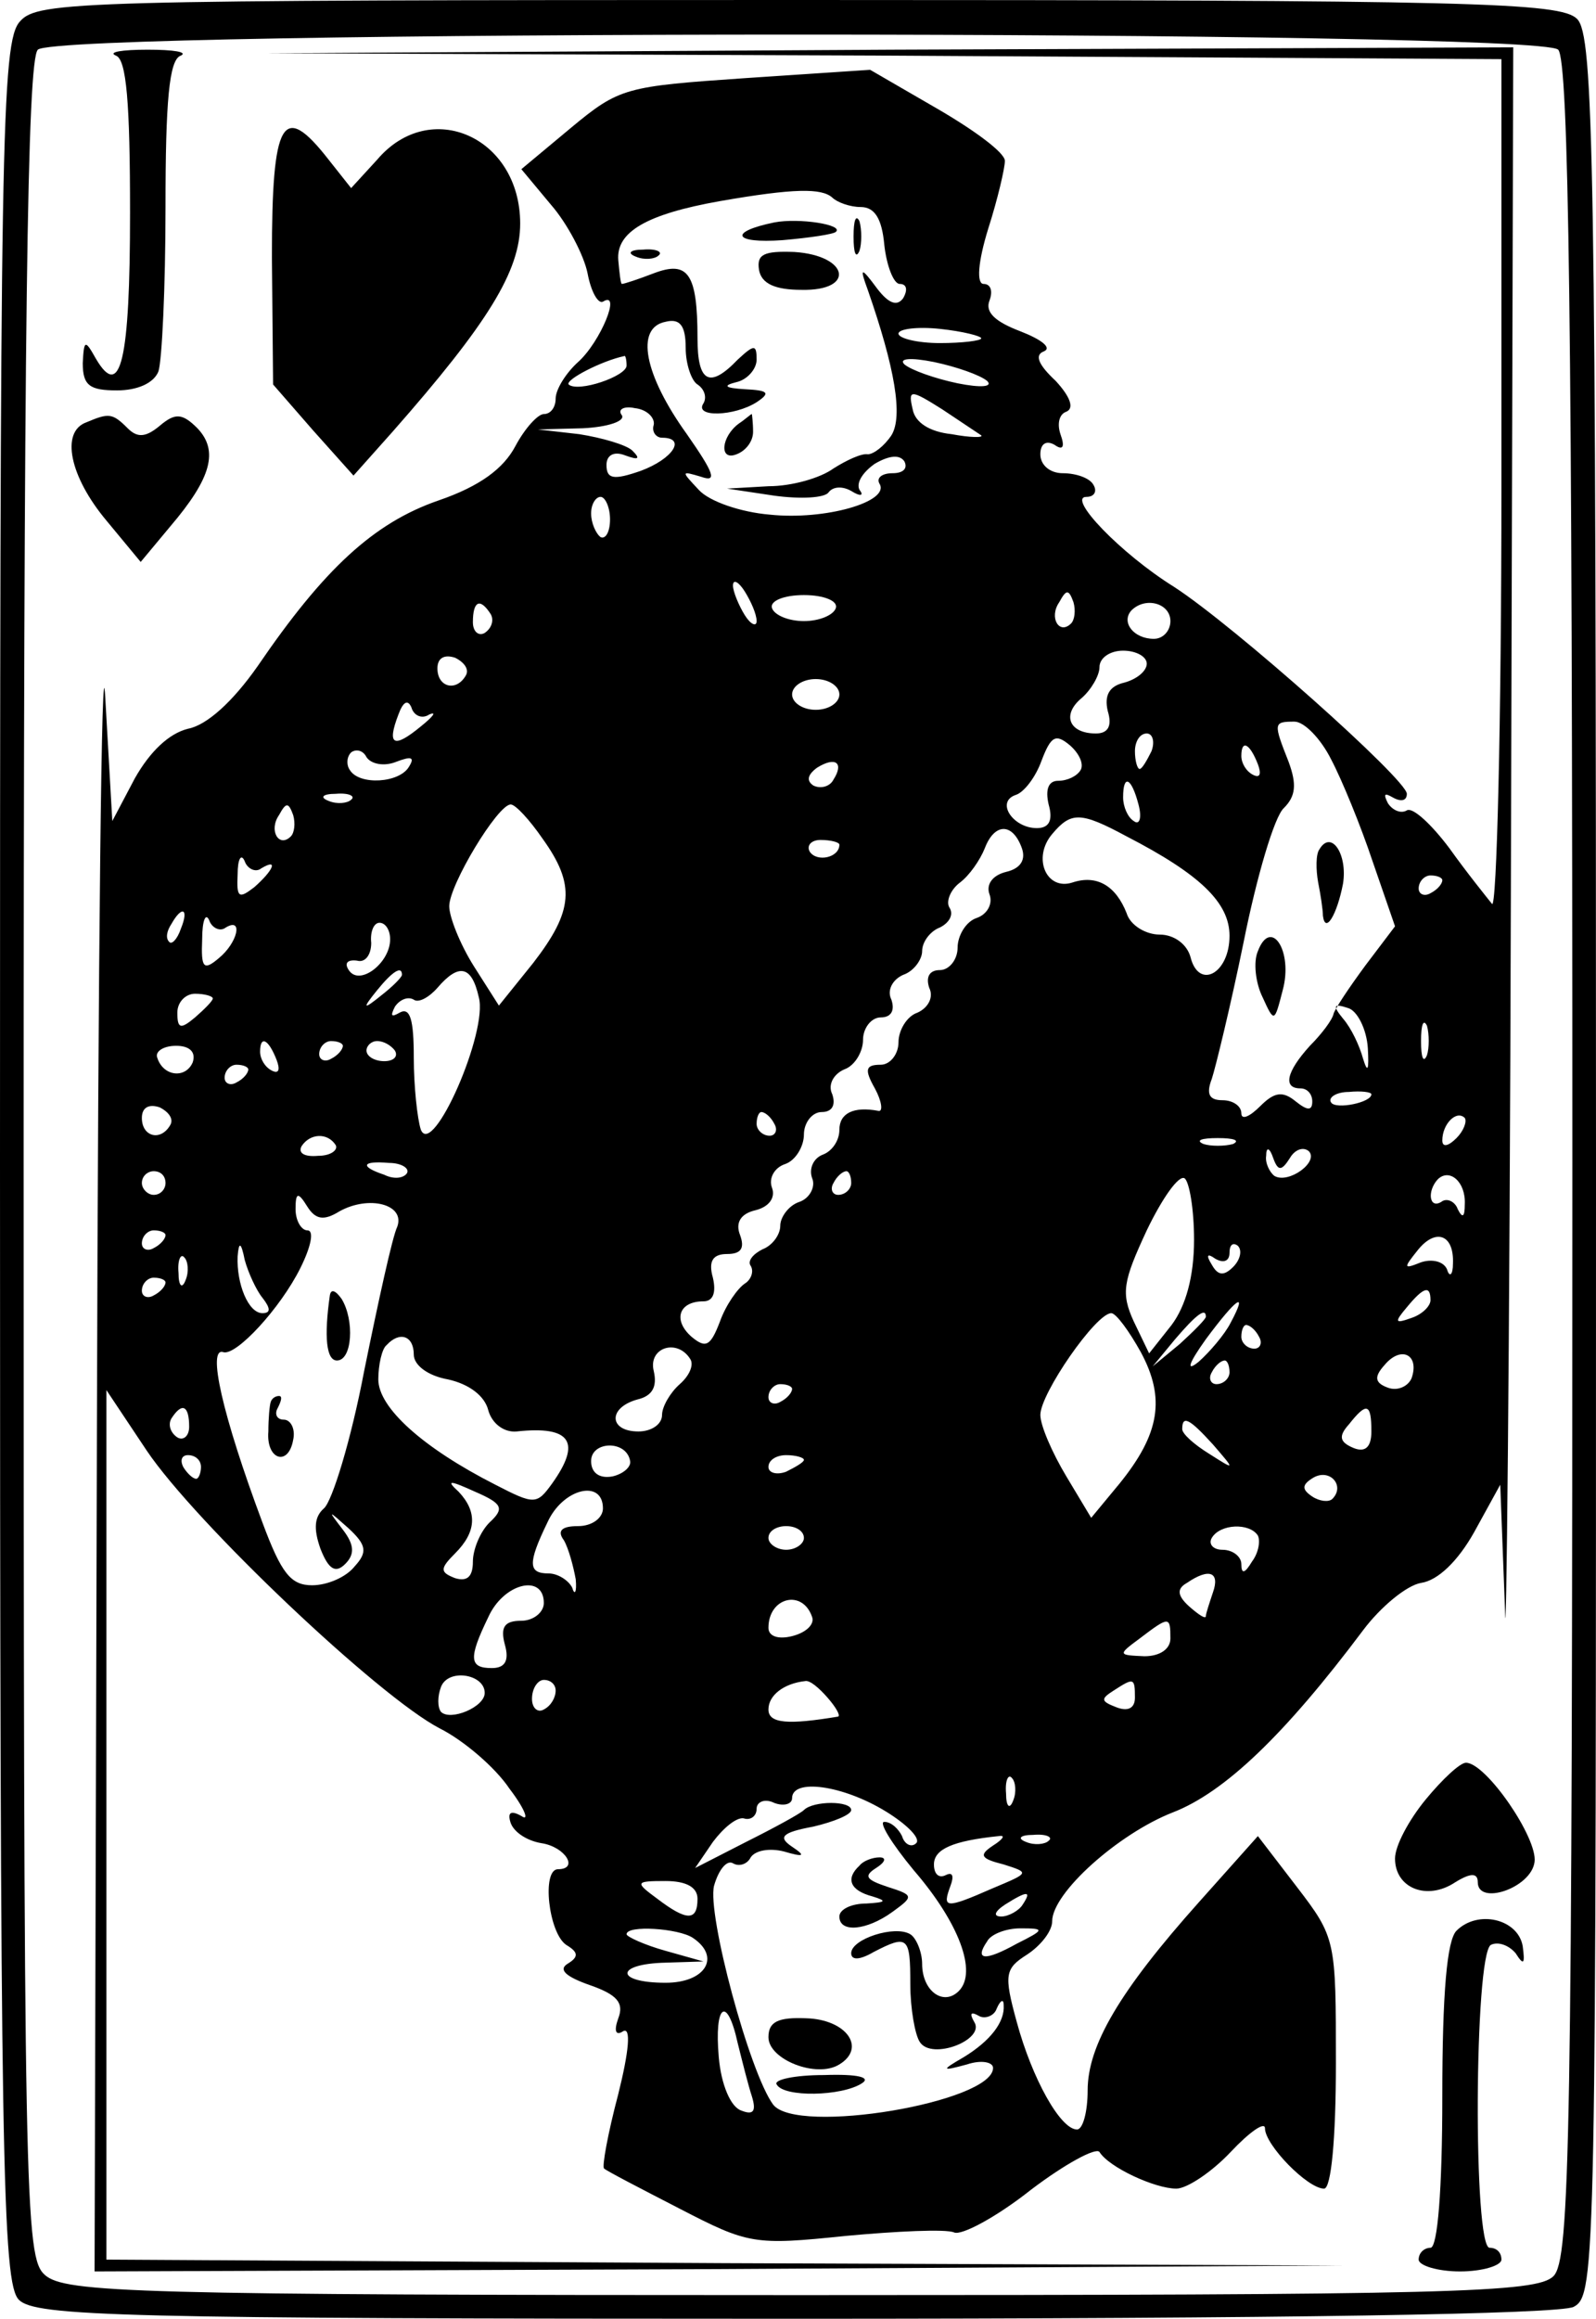 <?xml version="1.0" standalone="no"?>
<!DOCTYPE svg PUBLIC "-//W3C//DTD SVG 20010904//EN"
 "http://www.w3.org/TR/2001/REC-SVG-20010904/DTD/svg10.dtd">
<svg version="1.0" xmlns="http://www.w3.org/2000/svg"
 width="135pt" height="196pt" viewBox="0 0 135 196"
 preserveAspectRatio="xMidYMid meet">
<g transform="translate(0,196) scale(0.1,-0.1)"
fill="#000000" stroke="none">
<path d="M17 1942 c-16 -17 -17 -98 -17 -965 0 -846 2 -947 16 -961 14 -14 87
-16 655 -16 422 0 647 4 660 10 19 10 19 32 19 965 0 854 -2 955 -16 969 -14
14 -87 16 -658 16 -610 0 -644 -1 -659 -18z m1301 -24 c9 -9 12 -231 12 -939
0 -830 -2 -929 -16 -943 -14 -14 -85 -16 -636 -16 -564 0 -623 2 -640 17 -17
15 -18 58 -18 943 0 707 3 929 12 938 17 17 1269 17 1286 0z"/>
<path d="M98 1913 c9 -3 12 -40 12 -133 0 -125 -8 -159 -29 -123 -9 16 -10 16
-11 -4 0 -19 6 -23 29 -23 17 0 31 6 35 16 3 9 6 71 6 139 0 89 3 125 13 128
6 3 -6 5 -28 5 -22 0 -34 -2 -27 -5z"/>
<path d="M748 1913 l522 -3 0 -362 c0 -199 -4 -358 -8 -352 -4 5 -21 26 -36
47 -15 20 -31 35 -36 32 -5 -3 -12 0 -16 6 -4 8 -3 9 4 5 7 -4 12 -3 12 3 0
12 -146 142 -197 175 -45 28 -91 76 -74 76 7 0 9 5 6 10 -3 6 -15 10 -26 10
-11 0 -19 7 -19 16 0 9 5 12 12 8 7 -5 9 -2 5 9 -3 9 -1 17 5 19 7 3 3 13 -9
26 -15 14 -18 22 -10 25 7 3 -2 10 -20 17 -21 8 -30 16 -26 26 3 8 1 14 -5 14
-6 0 -5 18 4 47 8 25 14 51 14 57 0 7 -26 26 -57 44 l-57 33 -105 -7 c-102 -7
-107 -8 -148 -42 l-42 -35 25 -30 c14 -16 28 -43 31 -58 3 -16 9 -26 13 -24
16 10 -2 -34 -21 -51 -10 -9 -19 -23 -19 -31 0 -7 -4 -13 -10 -13 -5 0 -16
-12 -24 -27 -10 -19 -30 -34 -65 -46 -55 -19 -97 -58 -153 -140 -21 -30 -43
-50 -59 -53 -16 -4 -32 -19 -45 -42 l-19 -36 -6 105 c-3 57 -6 -219 -7 -613
l-2 -718 528 2 527 3 -522 2 -523 3 0 367 0 368 34 -51 c41 -61 196 -208 248
-235 20 -10 47 -33 59 -51 13 -17 17 -28 10 -23 -9 5 -12 3 -9 -6 3 -8 14 -15
26 -17 20 -3 32 -22 14 -22 -14 0 -8 -54 7 -64 10 -6 11 -10 1 -16 -8 -5 -1
-11 19 -18 23 -8 29 -15 24 -28 -4 -11 -2 -15 4 -11 7 4 5 -17 -4 -53 -9 -34
-14 -62 -12 -63 2 -2 31 -17 64 -34 58 -30 63 -31 140 -23 43 4 85 6 92 3 6
-3 36 13 65 36 29 22 55 36 58 32 8 -13 47 -31 65 -31 9 0 30 14 46 31 16 17
29 26 29 20 0 -14 36 -51 50 -51 6 0 10 42 10 106 0 104 0 106 -33 149 l-33
43 -50 -56 c-67 -75 -94 -121 -94 -159 0 -18 -4 -33 -9 -33 -14 0 -38 43 -51
91 -11 40 -10 45 9 57 12 8 21 20 21 28 0 24 56 74 102 92 44 17 95 66 161
154 15 20 37 38 49 40 14 2 31 18 45 43 l22 40 4 -105 c1 -58 4 216 5 608 l2
712 -527 -2 -528 -3 523 -2z m-44 -120 c4 -4 15 -8 24 -8 12 0 18 -10 20 -32
2 -18 8 -33 13 -33 6 0 7 -5 3 -12 -5 -7 -12 -5 -22 8 -14 19 -15 18 -8 -1 23
-66 30 -107 20 -123 -6 -9 -15 -16 -20 -16 -5 1 -18 -5 -29 -12 -11 -8 -35
-15 -55 -15 l-35 -2 40 -6 c22 -3 43 -2 46 3 4 5 12 5 19 1 8 -5 11 -4 7 1 -3
6 3 15 13 22 12 7 21 8 25 2 3 -6 -1 -10 -10 -10 -9 0 -14 -4 -11 -9 9 -15
-46 -31 -93 -26 -24 2 -51 11 -60 21 -15 16 -15 16 2 11 14 -5 11 3 -12 36
-36 50 -44 90 -18 95 12 3 17 -3 17 -22 0 -14 5 -28 10 -31 6 -4 8 -11 5 -16
-8 -12 26 -11 45 1 12 8 10 10 -10 11 -17 1 -19 3 -7 6 9 2 17 11 17 19 0 13
-2 13 -16 0 -24 -25 -34 -19 -34 18 0 55 -8 66 -37 55 -13 -5 -25 -9 -27 -9
-1 0 -2 9 -3 20 -2 24 24 39 86 50 63 11 86 11 95 3z m126 -119 c0 -2 -16 -4
-35 -4 -19 0 -35 4 -35 8 0 4 16 6 35 4 19 -2 35 -6 35 -8z m-300 -23 c0 -9
-41 -23 -49 -16 -3 4 28 20 47 24 1 1 2 -3 2 -8z m305 -13 c5 -5 -5 -6 -25 -2
-19 4 -39 11 -45 16 -5 5 5 6 25 2 19 -4 39 -11 45 -16z m-5 -46 c2 -2 -9 -2
-25 1 -19 2 -31 10 -33 21 -4 17 -2 17 25 0 15 -10 30 -20 33 -22z m-277 9
c-2 -6 2 -11 7 -11 21 0 9 -18 -18 -28 -23 -8 -29 -7 -29 5 0 8 6 12 16 8 11
-4 13 -3 6 4 -5 5 -26 11 -45 14 l-35 4 38 1 c21 1 36 6 33 11 -4 5 2 8 11 6
10 -1 17 -8 16 -14z m-37 -80 c0 -11 -4 -17 -8 -15 -4 3 -8 12 -8 20 0 8 4 14
8 14 4 0 8 -9 8 -19z m124 -86 c0 -5 -5 -3 -10 5 -5 8 -10 20 -10 25 0 6 5 3
10 -5 5 -8 10 -19 10 -25z m67 11 c-2 -6 -14 -11 -27 -11 -13 0 -25 5 -27 11
-2 6 10 11 27 11 17 0 29 -5 27 -11z m199 -13 c-10 -10 -19 5 -10 18 6 11 8
11 12 0 2 -7 1 -15 -2 -18z m-491 8 c3 -5 1 -12 -5 -16 -5 -3 -10 1 -10 9 0
18 6 21 15 7z m575 -6 c0 -8 -6 -15 -14 -15 -17 0 -28 14 -19 24 12 12 33 6
33 -9z m-596 -46 c-8 -14 -24 -10 -24 6 0 9 6 12 15 9 8 -4 12 -10 9 -15z
m576 10 c0 -6 -8 -13 -19 -16 -13 -3 -17 -11 -14 -24 4 -13 0 -19 -10 -19 -23
0 -29 16 -12 30 8 7 15 19 15 26 0 8 9 14 20 14 11 0 20 -5 20 -11z m-260 -26
c0 -7 -9 -13 -20 -13 -11 0 -20 6 -20 13 0 7 9 13 20 13 11 0 20 -6 20 -13z
m-347 -17 c7 3 3 -2 -7 -10 -23 -19 -29 -16 -19 10 4 11 8 13 11 6 2 -7 9 -10
15 -6z m763 -38 c9 -17 25 -56 35 -86 l19 -55 -25 -33 c-14 -19 -26 -37 -27
-41 -1 -5 -10 -17 -20 -27 -20 -22 -23 -36 -8 -36 6 0 10 -5 10 -11 0 -8 -4
-8 -14 0 -11 9 -18 8 -30 -4 -9 -9 -16 -12 -16 -6 0 6 -7 11 -16 11 -11 0 -14
5 -9 18 3 9 16 62 27 116 11 55 26 106 34 113 10 10 11 20 4 39 -13 33 -13 34
5 34 8 0 22 -14 31 -32z m-212 -9 c-3 -5 -11 -9 -19 -9 -8 0 -11 -7 -8 -20 4
-14 0 -20 -10 -20 -20 0 -35 22 -18 28 7 2 17 15 22 29 8 21 12 23 24 13 8 -7
12 -16 9 -21z m60 16 c-4 -8 -8 -15 -10 -15 -2 0 -4 7 -4 15 0 8 4 15 10 15 5
0 7 -7 4 -15z m-639 -9 c13 5 16 4 11 -4 -8 -14 -42 -16 -50 -3 -3 4 -3 11 1
15 4 3 10 2 13 -4 4 -6 15 -8 25 -4z m729 -2 c3 -8 2 -12 -4 -9 -6 3 -10 10
-10 16 0 14 7 11 14 -7z m-359 -13 c-3 -6 -11 -8 -17 -5 -6 4 -5 9 3 15 16 10
23 4 14 -10z m258 -21 c3 -11 1 -18 -4 -14 -5 3 -9 12 -9 20 0 20 7 17 13 -6z
m-666 4 c-3 -3 -12 -4 -19 -1 -8 3 -5 6 6 6 11 1 17 -2 13 -5z m-51 -31 c-10
-10 -19 5 -10 18 6 11 8 11 12 0 2 -7 1 -15 -2 -18z m213 -2 c28 -39 26 -61
-8 -105 l-29 -36 -21 33 c-12 19 -21 42 -21 51 0 18 41 86 52 86 4 0 16 -13
27 -29z m494 2 c62 -32 87 -56 87 -84 0 -32 -26 -46 -33 -18 -3 11 -14 19 -26
19 -12 0 -25 8 -28 18 -9 23 -25 33 -46 26 -22 -7 -34 21 -17 41 16 19 24 19
63 -2z m-89 -9 c4 -10 0 -18 -13 -21 -12 -3 -17 -11 -14 -19 3 -8 -2 -17 -11
-20 -9 -3 -16 -15 -16 -25 0 -10 -7 -19 -15 -19 -9 0 -12 -6 -9 -15 4 -8 -1
-17 -10 -21 -9 -3 -16 -15 -16 -25 0 -10 -7 -19 -15 -19 -13 0 -14 -4 -5 -20
6 -11 7 -20 3 -19 -21 4 -33 -2 -33 -16 0 -9 -6 -18 -14 -21 -8 -3 -12 -12 -9
-20 3 -7 -2 -17 -11 -20 -9 -3 -16 -13 -16 -20 0 -8 -7 -17 -15 -20 -8 -4 -13
-10 -10 -14 3 -5 0 -12 -5 -15 -6 -4 -16 -18 -21 -32 -8 -21 -12 -23 -24 -13
-16 14 -11 30 10 30 8 0 11 7 8 20 -4 14 0 20 12 20 12 0 15 5 11 16 -4 10 0
18 13 21 12 3 17 11 14 19 -3 8 2 17 11 20 9 3 16 15 16 25 0 10 7 19 15 19 9
0 12 6 9 15 -4 8 1 17 10 21 9 3 16 15 16 25 0 10 7 19 15 19 9 0 12 6 9 15
-4 8 1 17 10 21 9 3 16 13 16 20 0 8 7 17 15 20 8 4 12 11 8 17 -3 5 1 15 9
21 8 6 17 19 21 29 8 21 23 22 31 1z m-154 2 c0 -11 -19 -15 -25 -6 -3 5 1 10
9 10 9 0 16 -2 16 -4z m-489 -20 c15 9 10 -2 -6 -16 -13 -10 -15 -9 -14 11 0
13 3 18 6 11 2 -6 9 -10 14 -6z m999 -10 c0 -3 -4 -8 -10 -11 -5 -3 -10 -1
-10 4 0 6 5 11 10 11 6 0 10 -2 10 -4z m-1067 -41 c-3 -9 -8 -14 -10 -11 -3 3
-2 9 2 15 9 16 15 13 8 -4z m38 1 c15 9 10 -13 -6 -26 -13 -11 -15 -8 -14 16
0 16 3 23 6 16 2 -6 9 -10 14 -6z m139 -10 c0 -20 -26 -40 -35 -26 -4 6 -1 9
7 8 7 -2 12 5 12 15 -1 9 2 17 7 17 5 0 9 -6 9 -14z m10 -30 c0 -2 -8 -10 -17
-17 -16 -13 -17 -12 -4 4 13 16 21 21 21 13z m65 -19 c8 -29 -39 -136 -49
-112 -3 9 -6 37 -6 61 0 32 -3 43 -12 38 -7 -4 -8 -3 -4 5 4 6 11 9 16 6 4 -3
13 2 20 10 18 21 29 19 35 -8z m-225 -1 c0 -2 -7 -9 -15 -16 -12 -10 -15 -10
-15 4 0 9 7 16 15 16 8 0 15 -2 15 -4z m977 -42 c1 -18 0 -22 -4 -9 -3 11 -10
26 -17 34 -9 11 -8 13 4 9 8 -2 16 -18 17 -34z m50 -6 c-3 -7 -5 -2 -5 12 0
14 2 19 5 13 2 -7 2 -19 0 -25z m-1044 -6 c-6 -14 -25 -12 -30 4 -2 5 5 10 16
10 11 0 17 -5 14 -14z m71 2 c3 -8 2 -12 -4 -9 -6 3 -10 10 -10 16 0 14 7 11
14 -7z m56 12 c0 -3 -4 -8 -10 -11 -5 -3 -10 -1 -10 4 0 6 5 11 10 11 6 0 10
-2 10 -4z m44 -4 c3 -5 -1 -9 -9 -9 -8 0 -15 4 -15 9 0 4 4 8 9 8 6 0 12 -4
15 -8z m-124 -16 c0 -3 -4 -8 -10 -11 -5 -3 -10 -1 -10 4 0 6 5 11 10 11 6 0
10 -2 10 -4z m950 -21 c0 -7 -30 -13 -34 -7 -3 4 4 9 15 9 10 1 19 0 19 -2z
m-1016 -26 c-8 -14 -24 -10 -24 6 0 9 6 12 15 9 8 -4 12 -10 9 -15z m511 1 c3
-5 1 -10 -4 -10 -6 0 -11 5 -11 10 0 6 2 10 4 10 3 0 8 -4 11 -10z m577 -12
c-7 -7 -12 -8 -12 -2 0 14 12 26 19 19 2 -3 -1 -11 -7 -17z m-948 -6 c2 -4 -4
-9 -15 -9 -11 -1 -17 2 -14 8 7 11 22 12 29 1z m759 1 c-7 -2 -19 -2 -25 0 -7
3 -2 5 12 5 14 0 19 -2 13 -5z m48 -12 c4 7 11 10 16 6 9 -9 -17 -28 -29 -21
-4 3 -8 11 -7 17 0 8 3 7 6 -2 4 -11 7 -11 14 0z m-747 -13 c-3 -4 -11 -5 -19
-1 -21 7 -19 12 4 10 11 0 18 -5 15 -9z m-204 -8 c0 -5 -4 -10 -10 -10 -5 0
-10 5 -10 10 0 6 5 10 10 10 6 0 10 -4 10 -10z m580 0 c0 -5 -5 -10 -11 -10
-5 0 -7 5 -4 10 3 6 8 10 11 10 2 0 4 -4 4 -10z m290 -48 c0 -31 -7 -56 -19
-72 l-19 -24 -13 27 c-11 24 -9 34 11 77 13 27 27 47 32 44 4 -3 8 -26 8 -52z
m229 30 c0 -11 -2 -12 -6 -4 -2 6 -9 10 -14 6 -10 -6 -12 9 -3 19 10 10 24 -2
23 -21z m-952 -6 c25 14 56 6 49 -13 -4 -8 -16 -63 -28 -122 -11 -58 -27 -110
-34 -116 -8 -7 -9 -17 -3 -34 7 -18 13 -21 21 -13 8 8 8 16 -2 29 -13 17 -13
17 5 1 15 -14 16 -20 5 -32 -7 -9 -23 -16 -36 -16 -18 0 -26 10 -42 53 -34 91
-47 149 -33 144 11 -3 48 37 65 71 9 18 12 32 6 32 -5 0 -10 8 -10 18 0 14 2
15 10 2 7 -11 14 -12 27 -4z m-147 -20 c0 -3 -4 -8 -10 -11 -5 -3 -10 -1 -10
4 0 6 5 11 10 11 6 0 10 -2 10 -4z m1089 -24 c0 -10 -3 -12 -5 -5 -3 7 -13 9
-22 6 -15 -6 -15 -5 -3 10 15 19 31 14 30 -11z m-1007 -29 c7 -9 7 -13 0 -13
-12 0 -22 25 -21 48 1 13 3 12 6 -3 3 -11 10 -26 15 -32z m821 26 c-8 -8 -13
-7 -18 2 -5 8 -4 10 3 5 7 -4 12 -2 12 5 0 7 3 9 7 6 4 -4 2 -12 -4 -18z
m-886 -11 c-3 -8 -6 -5 -6 6 -1 11 2 17 5 13 3 -3 4 -12 1 -19z m-17 -2 c0 -3
-4 -8 -10 -11 -5 -3 -10 -1 -10 4 0 6 5 11 10 11 6 0 10 -2 10 -4z m1070 -15
c0 -5 -7 -12 -16 -15 -14 -5 -15 -4 -4 9 14 17 20 19 20 6z m-169 -19 c-5 -10
-18 -25 -27 -33 -11 -9 -9 -2 6 19 26 35 36 42 21 14z m-76 -25 c21 -39 16
-69 -18 -111 l-24 -29 -21 35 c-12 20 -22 43 -22 52 0 18 47 86 60 86 4 0 15
-15 25 -33z m55 30 c0 -2 -10 -12 -22 -23 l-23 -19 19 23 c18 21 26 27 26 19z
m45 -17 c3 -5 1 -10 -4 -10 -6 0 -11 5 -11 10 0 6 2 10 4 10 3 0 8 -4 11 -10z
m-715 -15 c0 -9 12 -18 29 -21 18 -4 31 -14 34 -26 3 -11 13 -19 24 -18 46 5
55 -9 30 -44 -13 -18 -15 -18 -48 -1 -61 31 -99 65 -99 89 0 12 3 26 7 29 11
12 23 8 23 -8z m234 -4 c3 -5 -1 -14 -9 -21 -8 -7 -15 -19 -15 -26 0 -8 -9
-14 -20 -14 -25 0 -26 20 -1 27 13 3 17 11 14 24 -5 20 20 28 31 10z m610 -16
c-3 -7 -12 -11 -20 -8 -11 4 -12 9 -3 19 14 17 30 9 23 -11z m-154 5 c0 -5 -5
-10 -11 -10 -5 0 -7 5 -4 10 3 6 8 10 11 10 2 0 4 -4 4 -10z m-370 -14 c0 -3
-4 -8 -10 -11 -5 -3 -10 -1 -10 4 0 6 5 11 10 11 6 0 10 -2 10 -4z m-510 -32
c0 -8 -5 -12 -10 -9 -6 4 -8 11 -5 16 9 14 15 11 15 -7z m1000 -4 c0 -13 -5
-18 -15 -14 -12 5 -13 10 -4 20 15 19 19 18 19 -6z m-134 -11 c19 -22 19 -22
-3 -8 -13 8 -23 17 -23 21 0 12 6 9 26 -13z m-493 -14 c1 -5 -6 -11 -15 -13
-11 -2 -18 3 -18 13 0 17 30 18 33 0z m-363 -5 c0 -5 -2 -10 -4 -10 -3 0 -8 5
-11 10 -3 6 -1 10 4 10 6 0 11 -4 11 -10z m510 6 c0 -2 -7 -6 -15 -10 -8 -3
-15 -1 -15 4 0 6 7 10 15 10 8 0 15 -2 15 -4z m447 -33 c-3 -3 -11 -2 -17 2
-9 6 -9 10 1 16 14 8 27 -7 16 -18z m-713 -20 c-8 -8 -14 -23 -14 -33 0 -13
-5 -17 -15 -14 -13 5 -13 8 0 21 18 18 19 35 3 52 -11 10 -8 10 14 0 23 -10
25 -14 12 -26z m96 12 c0 -8 -9 -15 -21 -15 -14 0 -18 -4 -12 -12 4 -7 8 -22
10 -33 1 -11 -1 -14 -3 -7 -3 6 -12 12 -20 12 -17 0 -18 8 -1 43 13 29 47 37
47 12z m170 -25 c0 -5 -7 -10 -15 -10 -8 0 -15 5 -15 10 0 6 7 10 15 10 8 0
15 -4 15 -10z m384 2 c2 -4 1 -14 -5 -22 -6 -10 -9 -11 -9 -2 0 6 -7 12 -16
12 -8 0 -12 5 -9 10 7 12 32 13 39 2z m-38 -48 c-3 -9 -6 -18 -6 -20 0 -3 -6
1 -14 8 -10 9 -11 15 -2 20 19 13 28 9 22 -8z m-566 -9 c0 -8 -9 -15 -19 -15
-14 0 -18 -5 -14 -20 4 -14 0 -20 -11 -20 -19 0 -20 8 -3 43 13 29 47 37 47
12z m227 -12 c2 -6 -5 -13 -17 -16 -12 -3 -20 0 -20 7 0 26 29 33 37 9z m303
-18 c0 -9 -9 -15 -22 -15 -22 1 -23 1 -4 15 25 19 26 19 26 0z m-580 -46 c0
-12 -29 -24 -37 -16 -3 4 -3 13 0 21 6 16 37 11 37 -5z m60 2 c0 -6 -4 -13
-10 -16 -5 -3 -10 1 -10 9 0 9 5 16 10 16 6 0 10 -4 10 -9z m230 -6 c7 -8 11
-15 9 -16 -42 -7 -59 -6 -59 6 0 12 13 22 31 24 4 1 12 -6 19 -14z m260 0 c0
-9 -6 -12 -16 -8 -13 5 -13 7 -2 14 17 11 18 11 18 -6z m-103 -87 c-3 -8 -6
-5 -6 6 -1 11 2 17 5 13 3 -3 4 -12 1 -19z m-108 -9 c18 -11 30 -23 26 -27 -4
-4 -10 -1 -12 6 -3 6 -9 12 -15 12 -5 0 6 -18 25 -41 38 -44 54 -86 38 -102
-13 -13 -31 0 -31 23 0 10 -5 22 -10 25 -13 8 -50 -4 -50 -16 0 -6 7 -6 19 1
29 15 31 13 31 -27 0 -21 4 -43 8 -49 10 -16 56 2 46 17 -4 7 -3 9 4 5 5 -3
13 0 15 6 3 7 6 9 6 3 1 -14 -11 -30 -34 -44 -19 -11 -19 -12 3 -6 12 4 22 2
22 -3 0 -29 -166 -57 -186 -31 -20 27 -56 161 -50 185 4 14 11 22 16 19 5 -3
12 -1 15 5 4 6 16 8 28 5 17 -5 19 -4 7 4 -12 8 -9 12 18 17 17 4 32 10 32 14
0 8 -32 8 -40 0 -3 -3 -25 -15 -49 -27 l-43 -22 15 22 c9 12 20 21 26 20 6 -2
11 2 11 8 0 6 7 9 15 5 8 -3 15 -1 15 4 0 17 43 11 79 -11z m91 -29 c-12 -8
-11 -11 9 -16 22 -7 22 -7 -9 -20 -41 -18 -43 -17 -36 2 3 8 2 12 -4 9 -6 -3
-10 1 -10 9 0 13 16 20 55 24 6 1 3 -3 -5 -8z m47 4 c-3 -3 -12 -4 -19 -1 -8
3 -5 6 6 6 11 1 17 -2 13 -5z m-297 -49 c0 -19 -9 -19 -34 0 -19 14 -19 15 7
15 17 0 27 -5 27 -15z m275 -5 c-3 -5 -12 -10 -18 -10 -7 0 -6 4 3 10 19 12
23 12 15 0z m-279 -28 c24 -16 11 -38 -23 -38 -43 0 -43 16 0 17 l32 1 -32 9
c-18 5 -33 12 -33 14 0 8 44 5 56 -3z m274 -5 c-27 -15 -36 -14 -25 2 3 6 16
11 28 11 21 0 21 -1 -3 -13z m-236 -84 c4 -16 9 -36 12 -45 4 -13 1 -16 -9
-12 -9 3 -17 22 -19 45 -4 45 7 53 16 12z"/>
<path d="M655 1772 c-39 -8 -35 -18 7 -15 23 2 43 5 45 7 7 6 -31 12 -52 8z"/>
<path d="M722 1760 c0 -14 2 -19 5 -12 2 6 2 18 0 25 -3 6 -5 1 -5 -13z"/>
<path d="M538 1743 c7 -3 16 -2 19 1 4 3 -2 6 -13 5 -11 0 -14 -3 -6 -6z"/>
<path d="M642 1732 c2 -12 14 -17 36 -17 46 -1 40 29 -6 32 -26 1 -32 -2 -30
-15z"/>
<path d="M625 1602 c-15 -11 -17 -32 -2 -26 8 3 14 11 14 19 0 8 -1 15 -1 15
-1 0 -5 -4 -11 -8z"/>
<path d="M1116 1242 c-3 -4 -3 -17 -1 -28 2 -10 4 -23 4 -28 2 -16 12 1 17 27
4 25 -10 46 -20 29z"/>
<path d="M1064 1156 c-4 -9 -2 -27 4 -39 10 -22 10 -21 17 6 9 33 -10 62 -21
33z"/>
<path d="M279 865 c-5 -35 -3 -55 6 -55 13 0 15 34 4 52 -5 7 -9 9 -10 3z"/>
<path d="M229 775 c-1 -3 -2 -14 -2 -25 -2 -24 17 -30 21 -7 2 9 -2 17 -8 17
-6 0 -8 5 -5 10 3 6 4 10 1 10 -3 0 -6 -2 -7 -5z"/>
<path d="M727 383 c-12 -11 -8 -21 11 -26 13 -4 11 -5 -5 -6 -13 0 -23 -5 -23
-11 0 -14 23 -12 45 4 18 13 18 14 -4 21 -18 6 -21 9 -10 16 8 5 9 9 3 9 -6 0
-14 -3 -17 -7z"/>
<path d="M650 238 c0 -19 41 -35 60 -23 23 14 6 38 -28 39 -24 1 -32 -3 -32
-16z"/>
<path d="M657 198 c6 -11 55 -10 72 1 8 5 -3 8 -32 7 -25 0 -43 -4 -40 -8z"/>
<path d="M230 1743 l1 -108 34 -39 34 -38 33 37 c81 92 108 136 108 176 0 73
-76 107 -121 54 l-22 -24 -19 24 c-39 50 -48 34 -48 -82z"/>
<path d="M73 1603 c-22 -8 -14 -46 17 -83 l29 -35 25 30 c35 41 41 64 23 83
-13 13 -19 13 -32 2 -12 -10 -19 -10 -27 -2 -13 13 -16 13 -35 5z"/>
<path d="M1206 439 c-14 -17 -26 -39 -26 -50 0 -25 27 -36 51 -20 13 8 19 8
19 0 0 -20 45 -5 48 17 3 20 -41 84 -58 84 -5 0 -20 -14 -34 -31z"/>
<path d="M1232 328 c-8 -8 -12 -52 -12 -140 0 -79 -4 -128 -10 -128 -5 0 -10
-4 -10 -10 0 -5 16 -10 35 -10 19 0 35 5 35 10 0 6 -4 10 -10 10 -14 0 -13
247 1 256 6 3 15 0 21 -7 7 -11 8 -9 6 6 -4 23 -38 31 -56 13z"/>
</g>
</svg>
